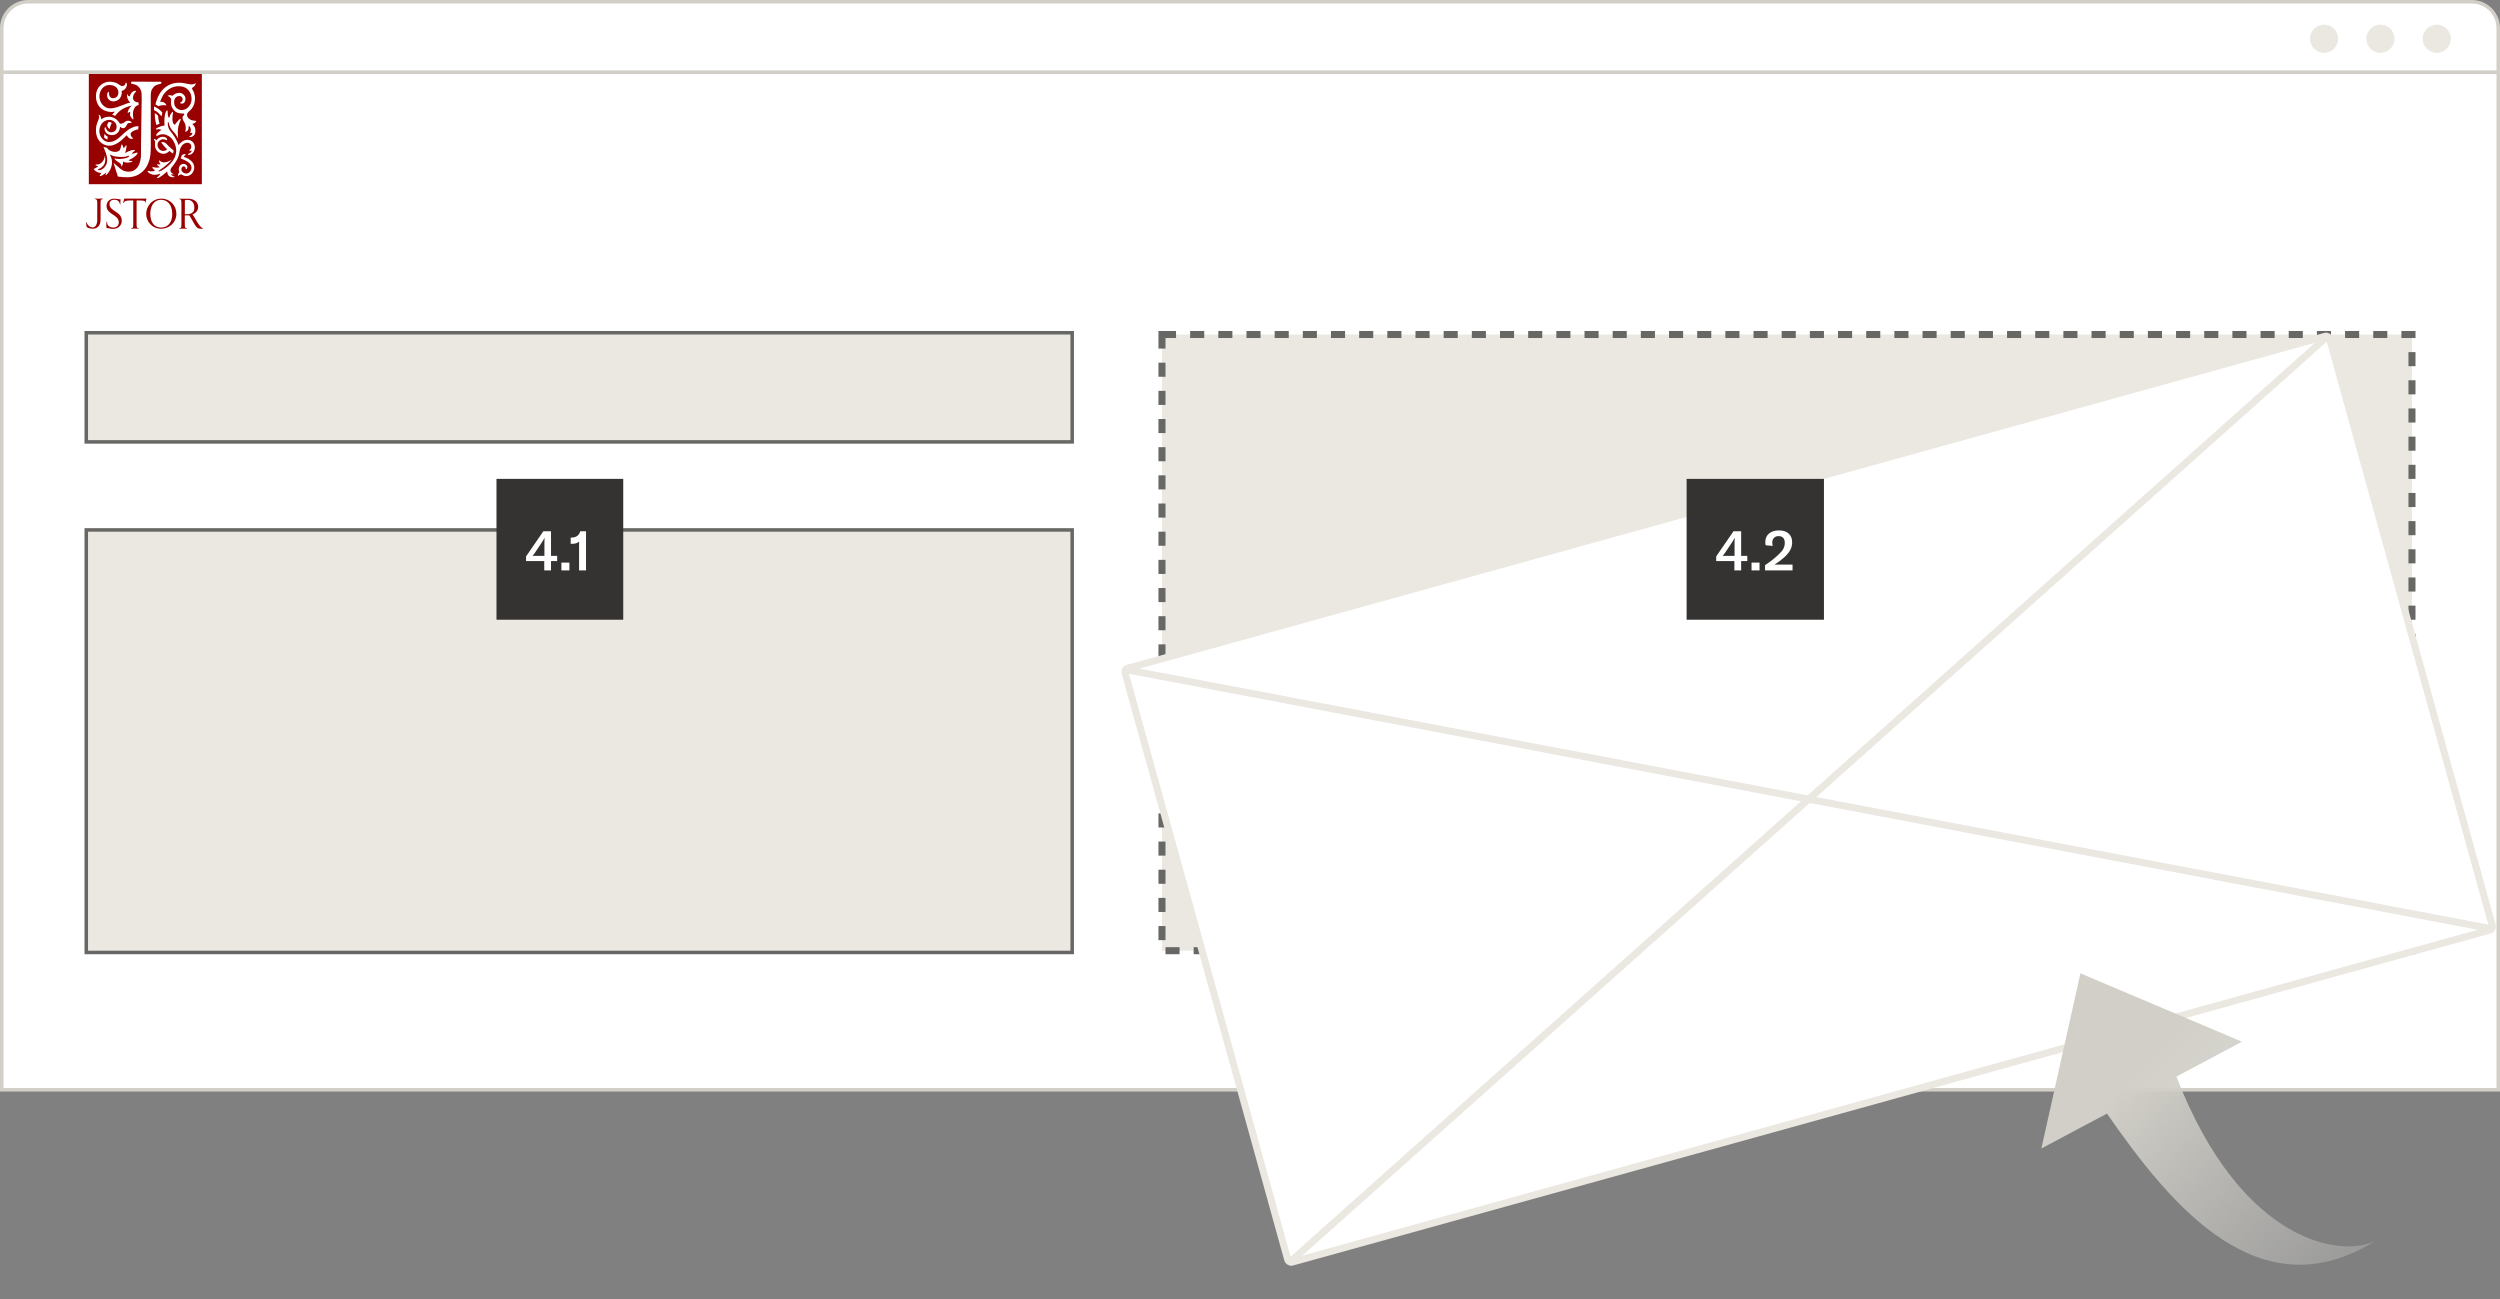 <svg width="710" height="369" viewBox="0 0 710 369" fill="none" xmlns="http://www.w3.org/2000/svg">
<rect x="0" y="0" width="710" height="369" fill="#808080" stroke="none"/>
<rect x="0.5" y="20.5" width="709" height="289" fill="white" stroke="#D1CFC7"/>
<path d="M32.699 60.02C31.876 59.478 31.101 58.964 31.101 57.953C31.101 57.356 31.46 56.722 32.472 56.722C33.342 56.722 33.891 57.163 34.061 57.99C34.061 58.008 34.08 58.026 34.099 58.026H34.165C34.175 58.026 34.184 58.026 34.194 58.017C34.203 58.008 34.203 57.999 34.203 57.99C34.194 57.824 34.194 57.54 34.194 57.374C34.194 57.089 34.203 56.887 34.231 56.63C34.231 56.621 34.231 56.602 34.222 56.593C34.212 56.584 34.203 56.584 34.184 56.584C34.118 56.593 34.061 56.593 33.995 56.593C33.796 56.593 33.598 56.556 33.39 56.52C33.125 56.474 32.832 56.419 32.453 56.419C31.167 56.419 30.259 57.264 30.259 58.477C30.259 59.754 31.186 60.36 32.075 60.957C32.936 61.527 33.739 62.06 33.739 63.144C33.739 64.164 32.964 64.623 32.198 64.623C31.309 64.623 30.42 64.146 30.42 63.245C30.42 63.172 30.429 63.089 30.439 63.006V62.969C30.439 62.96 30.439 62.942 30.429 62.942C30.42 62.933 30.41 62.933 30.401 62.933H30.363C30.344 62.933 30.335 62.942 30.325 62.96C30.193 63.245 30.183 63.585 30.183 63.686C30.183 63.833 30.202 63.971 30.212 64.1C30.231 64.228 30.24 64.338 30.24 64.467C30.24 64.568 30.24 64.697 30.231 64.752C30.231 64.761 30.231 64.779 30.24 64.789C30.25 64.798 30.259 64.798 30.278 64.798C30.344 64.789 30.373 64.789 30.448 64.789C30.704 64.789 30.912 64.835 31.129 64.881C31.394 64.936 31.697 65 32.122 65C33.569 65 34.581 64.044 34.581 62.666C34.572 61.261 33.617 60.636 32.699 60.02Z" fill="#990000"/>
<path d="M48.919 60.783C48.919 63.153 47.708 64.623 45.76 64.623C43.831 64.623 42.687 63.162 42.687 60.709C42.687 58.881 43.49 56.74 45.76 56.74C47.226 56.74 48.919 57.797 48.919 60.783ZM45.864 56.409C43.14 56.409 41.523 58.614 41.523 60.746C41.523 62.822 43.112 64.963 45.77 64.963C48.191 64.963 50.092 63.098 50.092 60.709C50.082 58.302 48.229 56.409 45.864 56.409Z" fill="#990000"/>
<path d="M55.189 58.936C55.189 59.754 54.962 60.847 53.033 60.847H52.494V56.878C52.834 56.786 53.061 56.768 53.326 56.768C54.452 56.777 55.189 57.622 55.189 58.936ZM57.573 64.816C56.873 64.587 56.059 63.172 55.464 62.143C55.123 61.555 54.858 61.086 54.66 60.902C55.672 60.516 56.277 59.736 56.277 58.789C56.277 57.356 55.142 56.428 53.383 56.428C53.26 56.428 53.061 56.437 52.844 56.437C52.598 56.446 52.324 56.446 52.125 56.446C51.596 56.446 51.378 56.446 50.971 56.419C50.962 56.419 50.952 56.419 50.943 56.428C50.934 56.437 50.934 56.446 50.934 56.456V56.511C50.934 56.529 50.952 56.547 50.971 56.547C51.378 56.612 51.52 56.768 51.52 57.567V63.815C51.52 64.743 51.368 64.77 50.952 64.835C50.934 64.835 50.915 64.853 50.915 64.871V64.927C50.915 64.936 50.915 64.945 50.924 64.954C50.934 64.963 50.943 64.963 50.952 64.963C51.198 64.954 51.539 64.936 52.002 64.936C52.494 64.936 52.901 64.954 53.052 64.963C53.061 64.963 53.071 64.963 53.08 64.954C53.09 64.945 53.09 64.936 53.09 64.927V64.871C53.09 64.853 53.071 64.835 53.052 64.835C52.636 64.77 52.484 64.743 52.484 63.815V61.178H53.213C53.345 61.178 53.515 61.16 53.705 61.132C53.913 61.325 54.158 61.775 54.31 62.051C54.338 62.106 54.367 62.161 54.395 62.198C55.814 64.779 55.965 64.936 57.242 64.982C57.383 64.982 57.44 64.982 57.544 64.972C57.563 64.972 57.582 64.954 57.582 64.936V64.862C57.601 64.844 57.592 64.825 57.573 64.816Z" fill="#990000"/>
<path d="M41.608 56.409C41.599 56.4 41.589 56.391 41.57 56.391C41.003 56.4 38.014 56.446 35.338 56.391C35.319 56.391 35.3 56.4 35.3 56.418C35.243 56.63 35.196 56.813 35.139 56.988C35.073 57.209 35.016 57.411 34.969 57.622C34.969 57.631 34.969 57.65 34.978 57.659C34.988 57.668 34.997 57.677 35.007 57.677H35.064C35.083 57.677 35.092 57.668 35.102 57.65C35.451 56.933 36.009 56.924 37.844 56.924V63.796C37.844 64.724 37.693 64.751 37.277 64.816C37.258 64.816 37.239 64.834 37.239 64.853V64.908C37.239 64.917 37.239 64.926 37.248 64.935C37.258 64.945 37.267 64.945 37.277 64.945C37.513 64.935 37.854 64.917 38.317 64.917C38.809 64.917 39.206 64.935 39.357 64.945C39.367 64.945 39.376 64.945 39.386 64.935C39.395 64.926 39.395 64.917 39.395 64.908V64.853C39.395 64.834 39.376 64.816 39.357 64.816C38.951 64.751 38.79 64.724 38.79 63.796V56.924C40.899 56.924 41.183 57.006 41.183 57.319C41.183 57.374 41.173 57.447 41.164 57.484C41.164 57.493 41.164 57.512 41.173 57.521C41.183 57.53 41.192 57.539 41.202 57.539H41.277C41.296 57.539 41.315 57.521 41.315 57.502C41.353 57.319 41.485 56.758 41.589 56.446C41.618 56.437 41.618 56.418 41.608 56.409Z" fill="#990000"/>
<path d="M29.172 56.4C28.935 56.409 28.472 56.419 28.075 56.419C27.649 56.419 27.176 56.409 26.93 56.4C26.921 56.4 26.911 56.4 26.902 56.409C26.892 56.419 26.892 56.428 26.892 56.437V56.492C26.892 56.51 26.911 56.529 26.93 56.529C27.346 56.593 27.62 56.639 27.62 57.512V62.593C27.62 63.548 27.148 64.586 26.391 64.586C26.249 64.586 26.117 64.577 25.994 64.559C25.464 64.43 25.133 64.072 24.934 63.815C24.906 63.778 24.878 63.741 24.859 63.704C24.641 63.383 24.537 63.107 24.537 63.098C24.528 63.07 24.5 63.061 24.471 63.061C24.443 63.07 24.424 63.089 24.424 63.126L24.604 64.458C24.604 64.476 24.613 64.495 24.632 64.504C25.133 64.816 25.748 64.908 25.861 64.917C26.06 64.945 26.221 64.954 26.315 64.954C26.391 64.954 26.438 64.954 26.438 64.954C27.706 64.954 28.557 63.952 28.557 62.464V57.512C28.557 56.657 28.765 56.621 29.181 56.529L29.2 56.52C29.219 56.52 29.228 56.501 29.228 56.483V56.428C29.228 56.419 29.228 56.409 29.219 56.4C29.19 56.4 29.181 56.4 29.172 56.4Z" fill="#990000"/>
<path d="M55.225 34.963C54.941 35.147 54.638 35.175 54.629 35.175C54.619 35.175 54.61 35.184 54.61 35.193C54.61 35.203 54.61 35.212 54.619 35.221C54.629 35.23 55.395 35.875 55.471 36.751C55.556 37.645 55.414 38.143 54.95 38.567C54.581 38.908 54.042 38.954 53.844 38.908C53.796 38.898 53.787 38.889 53.787 38.88C53.758 38.769 53.929 38.65 54.137 38.511C54.184 38.484 54.231 38.447 54.279 38.419C54.544 38.235 54.685 37.931 54.6 37.765C54.572 37.709 54.525 37.7 54.468 37.7C54.421 37.7 54.373 37.719 54.317 37.737C54.212 37.765 54.099 37.802 54.042 37.737C53.976 37.673 54.004 37.617 54.061 37.507C54.108 37.415 54.165 37.304 54.175 37.147C54.203 36.806 54.156 35.912 53.664 35.811C53.645 35.811 53.626 35.811 53.607 35.82C53.56 35.857 53.56 35.968 53.56 36.143C53.56 36.373 53.55 36.677 53.418 36.88C53.21 37.193 52.879 37.433 52.727 37.433C52.689 37.433 52.67 37.424 52.652 37.405C52.633 37.378 52.642 37.304 52.67 37.193C52.727 36.935 52.822 36.456 52.68 35.562C52.633 35.249 52.434 34.908 52.254 34.585C52.075 34.272 51.904 33.968 51.866 33.709C51.8 33.23 51.857 33.028 52.131 32.825C52.292 32.705 52.321 32.594 52.321 32.521C52.321 32.447 52.283 32.309 52.15 32.263C52.141 32.263 52.141 32.263 52.131 32.253C52.065 32.235 51.952 32.226 51.829 32.226C51.308 32.235 50.088 32.244 49.227 31.101C48.527 30.18 48.48 29.313 48.612 28.29V28.281C48.612 28.263 48.536 27.885 48.205 27.59C48.044 27.451 47.884 27.369 47.77 27.313C47.704 27.276 47.628 27.249 47.628 27.221C47.628 27.221 47.628 27.203 47.647 27.194C47.732 27.11 48.026 26.991 48.432 27.046C48.735 27.092 48.953 27.212 48.953 27.212C48.962 27.221 48.972 27.212 48.981 27.203C48.99 27.194 49.785 26.281 51.11 26.382C51.904 26.438 52.661 27.194 52.68 28.014C52.699 28.834 52.311 29.267 51.971 29.378C51.696 29.47 51.441 29.461 51.289 29.359C51.223 29.313 51.176 29.249 51.176 29.175C51.176 29.11 51.233 29.074 51.346 29.018C51.535 28.926 51.829 28.779 51.866 28.263C51.885 27.995 51.791 27.728 51.611 27.544C51.488 27.415 51.27 27.258 50.911 27.276C50.447 27.295 50.069 27.47 49.813 27.793C49.492 28.198 49.378 28.834 49.501 29.562C49.681 30.622 50.731 31.359 51.885 31.239C52.566 31.175 53.2 30.797 53.683 30.189C54.137 29.617 54.402 28.88 54.411 28.17C54.43 26.401 53.38 24.576 50.977 24.484C48.678 24.401 47.25 25.793 46.597 26.622C46.19 27.138 45.764 28.124 45.452 28.926C45.594 28.898 46.039 28.843 46.436 29.037C46.843 29.23 47.316 29.71 47.231 29.912C47.212 29.968 47.089 29.94 46.909 29.894C46.673 29.829 46.342 29.848 45.973 29.903C45.339 29.986 45.083 30.106 45.008 30.17L45.046 30.06C45.027 30.124 45.008 30.17 45.008 30.17L44.147 29.654C44.27 29.129 44.819 26.926 46.19 25.479C47.6 23.995 49.293 23.507 50.788 23.498C51.602 23.488 52.349 23.608 52.964 23.747C53.039 23.765 53.106 23.774 53.172 23.793C53.758 23.922 54.373 24.041 54.809 23.931C55.045 23.875 55.244 23.783 55.395 23.71C55.49 23.664 55.584 23.617 55.603 23.627C55.603 23.627 55.613 23.636 55.613 23.645C55.632 23.737 55.546 24.032 55.272 24.392C55.102 24.622 54.884 24.751 54.733 24.852C54.591 24.935 54.496 25 54.496 25.092C54.496 25.138 54.544 25.221 54.629 25.369C54.894 25.829 55.442 26.797 55.376 28.161C55.272 30.253 54.25 31.147 53.569 31.746L53.484 31.82H53.475C53.02 32.327 53.077 32.797 53.21 33.092C53.408 33.544 53.844 33.922 54.402 34.115C54.723 34.226 55.073 34.263 55.329 34.29C55.518 34.309 55.707 34.327 55.726 34.373C55.792 34.521 55.613 34.723 55.225 34.963ZM55.31 42.198C55.102 43.387 54.411 43.894 53.825 43.968C53.777 43.977 53.73 43.977 53.692 43.977C53.522 43.977 53.389 43.931 53.352 43.857C53.342 43.829 53.333 43.802 53.342 43.774C53.361 43.728 53.427 43.7 53.522 43.673C53.636 43.636 53.796 43.571 53.967 43.442C54.468 43.055 54.44 42.889 54.421 42.76C54.421 42.742 54.411 42.733 54.402 42.733C54.373 42.714 54.298 42.751 54.212 42.797L54.175 42.815C54.061 42.871 53.957 42.88 53.872 42.843C53.825 42.815 53.796 42.779 53.787 42.733C53.777 42.677 53.844 42.622 53.919 42.548C53.986 42.493 54.061 42.428 54.108 42.355C54.364 41.968 54.411 41.498 54.212 41.129C54.071 40.852 53.862 40.594 53.248 40.539C53.238 40.539 53.219 40.539 53.21 40.539H53.191C53.115 40.539 53.03 40.548 52.935 40.567C52.254 40.696 51.8 41.138 51.497 41.608C51.497 41.617 51.488 41.627 51.488 41.627C51.072 42.226 50.968 43.147 50.939 43.322V43.332C50.807 44.17 50.523 45.414 48.716 47.599C48.508 47.848 48.347 48.207 48.451 48.613C48.64 49.313 49.331 49.378 49.322 49.451C49.312 49.553 49.17 49.553 48.915 49.534C48.659 49.516 48.565 49.433 48.565 49.433C48.565 49.433 48.498 49.59 48.924 49.894C49.246 50.124 49.615 50.115 49.624 50.216C49.634 50.336 47.628 50.788 47.505 48.815C47.505 48.769 47.496 48.723 47.496 48.677C45.329 50.613 44.696 50.705 44.535 50.502C44.459 50.401 44.667 50.428 45.083 49.967C45.509 49.497 45.519 49.285 45.519 49.285C45.519 49.285 44.677 49.728 43.693 49.645C42.69 49.553 41.848 48.871 41.924 48.603C41.98 48.373 42.576 48.769 43.295 48.659C43.958 48.557 44.014 48.299 44.014 48.299C44.014 48.299 43.882 48.299 43.664 48.078C43.447 47.857 43.125 47.672 43.305 47.488C43.409 47.378 43.91 47.599 44.402 47.608C45.027 47.608 45.424 47.47 45.424 47.47C45.424 47.47 45.169 47.378 44.904 47.129C44.639 46.871 44.582 46.613 44.658 46.548C44.705 46.511 44.809 46.714 45.159 46.714C45.566 46.705 45.613 46.613 45.613 46.613C45.613 46.613 45.443 46.456 45.358 46.309C45.282 46.152 45.036 45.709 45.188 45.544C45.235 45.488 45.698 46.041 46.379 46.106C47.553 46.207 48.839 45.304 48.839 45.304C48.839 45.304 48.205 46.06 46.862 47.193C46.001 47.912 44.913 48.502 44.979 48.64C45.055 48.806 45.906 48.613 47.382 47.414C47.855 47.027 48.158 46.779 48.801 46.004C49.937 44.64 50.192 43.147 49.965 41.949C49.87 41.479 49.747 41.055 49.596 40.696C48.962 39.368 48.281 38.714 47.146 38.29C46.133 37.912 45.358 38.253 44.885 38.465C44.648 38.576 44.487 38.64 44.421 38.548C44.213 38.263 44.629 37.875 44.998 37.534C45.471 37.101 45.783 36.926 45.869 36.889C45.783 36.852 45.481 36.705 45.188 36.687C45.036 36.677 44.866 36.705 44.714 36.723C44.478 36.76 44.289 36.788 44.26 36.668C44.213 36.438 45.178 36.023 45.698 35.857C46.228 35.691 46.654 35.663 46.73 35.663C46.72 35.553 46.635 34.687 46.73 33.424C46.777 32.76 46.909 32.299 47.004 32.032C47.127 31.691 47.269 31.461 47.392 31.387C47.439 31.359 47.496 31.359 47.534 31.378C47.619 31.424 47.619 31.599 47.619 31.857C47.619 32.014 47.619 32.217 47.638 32.428C47.694 33.064 47.903 33.415 48.026 33.488C48.044 33.498 48.063 33.507 48.073 33.498C48.12 33.479 48.13 33.396 48.148 33.286C48.177 33.138 48.205 32.926 48.338 32.668C48.546 32.235 48.962 31.728 49.104 31.765C49.142 31.774 49.151 31.82 49.151 31.885C49.142 32.087 49.104 32.263 49.076 32.447C49.009 32.834 48.934 33.267 48.981 34.078C49.038 35.267 49.605 35.424 49.681 35.442C49.719 35.378 49.993 34.917 50.391 34.502C50.476 34.419 50.551 34.327 50.637 34.244C50.883 33.968 51.081 33.756 51.223 33.756H51.233C51.27 33.756 51.308 33.783 51.327 33.82C51.374 33.894 51.299 34.087 51.166 34.401C50.987 34.834 50.712 35.488 50.589 36.29C50.362 37.829 50.589 39.322 50.599 39.332L50.618 39.442L50.58 39.341C50.58 39.341 50.447 38.972 49.889 38.179C49.643 37.82 49.445 37.608 49.255 37.405C49.019 37.147 48.792 36.908 48.48 36.392C48.12 35.802 48.026 35.359 47.969 35.064C47.922 34.816 47.893 34.696 47.751 34.677C47.732 34.677 47.723 34.687 47.704 34.705C47.581 34.898 47.647 35.977 47.988 36.613C48.167 36.954 48.385 37.23 48.631 37.544C48.886 37.866 49.17 38.226 49.52 38.779C50.154 39.783 50.466 40.52 50.618 40.963C50.656 41.074 50.684 41.166 50.712 41.249C50.788 41.101 50.911 40.926 50.949 40.889C52.065 39.691 53.039 39.608 53.711 39.765H53.721C54.203 39.866 54.638 40.143 54.941 40.557C55.253 41.037 55.404 41.645 55.31 42.198ZM55.064 48.235C55.064 48.244 55.054 48.253 55.054 48.272C54.809 49.12 54.279 49.7 53.541 49.912C53.314 49.977 53.096 50.014 52.898 50.014C52.406 50.014 51.989 49.829 51.545 49.553C51.516 49.544 51.27 49.507 51.015 49.645C50.883 49.719 50.797 49.801 50.731 49.866C50.674 49.921 50.637 49.958 50.599 49.949C50.589 49.949 50.57 49.931 50.561 49.912C50.523 49.82 50.523 49.571 50.684 49.295C50.779 49.12 50.892 49.009 50.93 48.981C50.883 48.871 50.561 48.106 50.968 47.258C51.242 46.686 51.961 46.382 52.51 46.603C53.058 46.825 53.229 47.239 53.21 47.516C53.191 47.746 53.106 47.94 52.992 48.023C52.935 48.06 52.869 48.069 52.822 48.05C52.756 48.023 52.746 47.949 52.746 47.857C52.737 47.7 52.727 47.479 52.425 47.313C52.273 47.23 52.093 47.221 51.942 47.285C51.829 47.331 51.677 47.442 51.592 47.682C51.478 48.004 51.488 48.318 51.63 48.576C51.8 48.898 52.16 49.138 52.642 49.249C53.352 49.414 54.09 48.898 54.326 48.078C54.392 47.829 54.43 47.544 54.336 47.239C54.146 46.631 53.721 46.078 52.689 45.59C52.339 45.424 51.611 45.11 51.327 44.981C51.488 44.539 51.507 44.401 51.554 44.244C51.649 44.096 51.914 43.857 52.169 43.792C52.462 43.728 52.812 43.866 52.803 43.921C52.794 43.977 52.406 44.069 52.188 44.557C52.273 44.594 53.002 44.788 53.626 45.184C54.676 45.848 54.969 46.548 55.054 46.861C55.206 47.378 55.178 47.857 55.064 48.235ZM44.885 32.005C44.251 31.433 43.74 31.286 43.74 31.286V30.207C44.043 30.355 44.743 30.714 45.14 31.037C45.538 31.359 45.84 31.673 46.086 31.94L45.916 33.028C45.623 32.723 45.254 32.336 44.885 32.005ZM44.081 33.958C43.901 32.723 43.977 32.152 43.977 32.152C44.26 32.244 44.743 32.714 44.904 32.88C44.904 32.88 44.866 33.046 44.989 33.802C45.074 34.373 45.254 34.898 45.32 35.12L44.431 35.525C44.346 35.249 44.175 34.622 44.081 33.958ZM44.752 41.359C44.856 42.179 45.556 42.954 46.54 42.852C46.966 42.806 47.269 42.613 47.477 42.401L47.42 42.336C47.288 42.216 46.824 41.792 46.446 41.322C46.077 40.861 45.897 40.613 45.859 40.567L45.755 40.419C45.764 40.41 45.888 40.327 46.257 40.336C46.663 40.355 47.051 40.659 47.165 40.751C47.165 40.751 47.354 40.954 47.959 41.571C48.678 42.299 49.199 42.65 49.284 42.705C49.284 42.917 49.227 43.322 49.142 43.608C48.811 43.433 48.376 43.083 48.167 42.917C48.139 42.889 48.111 42.871 48.092 42.861C47.827 43.175 47.439 43.479 46.852 43.636C46.72 43.673 46.569 43.691 46.427 43.682C45.14 43.645 44.279 42.714 44.071 41.802C43.995 41.461 44.024 41.027 44.033 40.733C44.043 40.474 44.062 40.244 43.995 40.078C43.929 39.885 43.835 39.765 43.768 39.682C43.712 39.599 43.664 39.553 43.712 39.507C43.778 39.424 44.005 39.479 44.213 39.617C44.346 39.7 44.402 39.802 44.421 39.857C44.544 39.673 45.14 38.88 46.171 38.843C46.521 38.834 46.834 38.908 47.07 39.055C47.269 39.175 47.401 39.35 47.458 39.525C47.496 39.663 47.496 39.774 47.401 39.82C47.354 39.848 47.24 39.802 47.089 39.728C46.871 39.627 46.531 39.516 46.133 39.562C45.812 39.599 45.358 39.811 45.046 40.216C44.8 40.53 44.696 40.935 44.752 41.359ZM40.467 48.751C39.256 49.82 38.319 50.087 37.175 50.272C35.907 50.484 33.485 50.152 33.485 50.152L32.236 46.225C32.236 46.225 33.532 47.414 34.214 47.94C34.895 48.465 35.529 48.751 36.493 48.751C37.458 48.751 38.111 48.511 38.821 47.774C39.53 47.037 39.795 46.087 39.975 44.963C40.098 44.152 40.041 41.912 40.041 41.396L40.221 29.23C40.221 29.23 40.306 26.604 40.117 25.949C39.928 25.286 39.521 24.806 39.275 24.558C38.736 24.005 37.581 23.829 37.581 23.829C37.25 23.774 37.175 23.617 37.203 23.461C37.241 23.23 37.449 23.194 37.449 23.194L45.604 23.212C45.604 23.212 45.802 23.23 45.84 23.47C45.869 23.627 45.793 23.783 45.462 23.839C45.462 23.839 44.317 24.023 43.768 24.567C43.522 24.816 43.116 25.295 42.926 25.959C42.737 26.622 42.822 29.239 42.822 29.239V41.433C42.822 41.433 42.851 43.783 42.539 45.018C42.312 45.875 41.81 47.571 40.467 48.751ZM31.338 48.124C30.893 49.037 30.155 49.848 30.013 49.719C29.9 49.608 30.042 49.516 30.117 49.249C30.193 48.972 30.212 48.917 30.212 48.917C30.212 48.917 30.013 49.193 29.304 49.626C28.594 50.06 28.471 50.087 28.348 49.921C28.273 49.811 28.452 49.691 28.622 49.405C28.783 49.129 28.736 49.138 28.736 49.138C28.736 49.138 28.131 49.083 27.639 48.871C27.147 48.659 26.626 48.161 26.636 48.06C26.655 47.931 26.863 47.857 27.232 47.672C27.629 47.479 27.904 47.23 27.904 47.23C27.904 47.23 27.639 47.166 27.487 47.101C27.251 46.99 27.014 46.88 27.156 46.733C27.289 46.613 27.922 47.027 28.897 46.133C29.758 45.341 29.758 44.179 29.758 44.179C29.758 44.179 30.174 45.534 29.625 46.613C28.944 47.94 27.667 47.949 27.809 48.225C27.979 48.566 29.54 48.262 30.212 46.668C30.77 45.341 30.183 43.654 29.758 42.65C29.635 42.364 29.474 41.977 29.37 41.673C29.758 41.848 30.079 41.931 30.392 41.968C30.392 41.968 30.392 41.968 30.392 41.977C30.401 41.977 30.448 42.06 30.448 42.06C30.827 42.65 31.413 42.852 31.726 42.972C32.019 43.083 32.34 43.138 32.662 43.138C32.936 43.138 33.22 43.101 33.476 43C33.646 42.935 33.807 42.852 33.93 42.723C34.308 42.327 34.403 41.11 34.573 41.018C34.649 40.972 34.838 41.276 34.914 41.498C34.989 41.728 34.952 41.949 35.093 42.004C35.197 42.041 35.254 41.931 35.472 41.691C35.775 41.35 35.727 41.212 35.879 41.267C36.03 41.322 35.869 42.078 35.793 42.484C35.718 42.898 35.519 43.498 35.519 43.498C35.519 43.498 36.02 43.175 36.493 42.972C37.809 42.401 38.319 42.576 38.329 42.733C38.338 42.889 38.026 42.917 37.685 43.313C37.44 43.599 37.496 43.673 37.496 43.673C37.496 43.673 37.695 43.682 38.244 43.525C38.632 43.414 38.972 43.239 39.076 43.396C39.19 43.553 38.679 44.226 37.894 44.751C37.108 45.276 36.475 45.479 36.475 45.479C36.475 45.479 36.626 45.636 37.014 45.7C37.402 45.765 37.553 45.709 37.591 45.82C37.638 45.968 37.203 46.096 36.475 46.17C35.434 46.272 34.895 45.829 34.895 45.829C34.895 45.829 35.027 46.198 34.876 46.567C34.715 46.944 34.677 47.295 34.526 47.267C34.374 47.249 34.554 46.889 34.261 46.539C33.949 46.161 33.589 46.078 33.059 45.673C32.539 45.285 32.52 44.972 32.52 44.972C32.52 44.972 33.428 45.304 34.914 45.074C36.342 44.852 36.787 44.438 36.683 44.281C36.588 44.143 36.352 44.318 35.68 44.474C34.895 44.65 33.826 44.603 32.643 44.41C32.227 44.345 31.659 44.152 31.148 43.82C31.347 44.207 31.678 44.898 31.754 45.396C31.896 46.244 31.782 47.203 31.338 48.124ZM30.42 35.636C30.477 35.258 30.704 34.852 30.836 34.677C31.357 34.585 31.688 34.862 31.735 34.908C31.451 35.442 31.271 36.032 31.111 36.622C30.921 36.548 30.647 36.281 30.42 35.636ZM30.543 39.627C30.278 39.599 29.597 39.157 29.559 39.046C29.559 38.816 29.616 38.299 29.71 37.995C30.051 38.576 30.609 38.825 30.609 38.825C30.515 39.193 30.543 39.627 30.543 39.627ZM27.752 34.511C27.818 34.327 27.875 34.198 27.932 34.087C28.046 33.839 28.112 33.691 28.131 33.35C28.159 32.954 28.036 32.65 27.96 32.567C28.064 32.576 28.386 32.714 28.509 32.972C28.613 33.184 28.765 33.737 28.745 33.829C28.736 33.848 28.755 33.857 28.755 33.866C28.774 33.875 28.793 33.866 28.869 33.811C29.086 33.654 29.748 33.166 30.921 33.157H30.94C33.097 33.157 34.043 35.101 34.053 35.12L34.062 35.129H34.072C34.081 35.129 34.365 35.212 34.942 34.972C35.169 34.88 35.301 34.76 35.434 34.65C35.651 34.465 35.841 34.299 36.361 34.29C36.891 34.272 37.288 34.567 37.354 34.769C37.373 34.816 37.373 34.889 37.316 34.926C37.241 34.981 37.222 34.972 37.175 34.954C37.099 34.917 36.976 34.862 36.588 34.926C36.257 34.972 36.106 35.276 35.945 35.59C35.765 35.931 35.585 36.281 35.169 36.382C34.791 36.484 34.346 36.226 34.261 36.097C34.242 36.06 34.204 36.014 34.157 36.023C34.119 36.032 34.1 36.087 34.1 36.106C34.1 36.106 34.091 36.428 33.883 36.991C33.693 37.507 32.823 38.742 31.111 38.29C30.061 38.014 29.654 37.055 29.701 36.465C29.72 36.272 29.777 36.143 29.871 36.133C29.947 36.124 30.013 36.18 30.032 36.235C30.108 36.456 30.193 36.677 30.316 36.862C30.486 37.12 30.798 37.433 31.177 37.516C32.028 37.7 32.549 37.276 32.643 37.184C32.965 36.889 33.145 36.401 33.116 35.875C33.078 35.203 32.719 34.779 32.416 34.539C32.038 34.235 31.546 34.051 31.063 34.041C31.054 34.041 31.035 34.041 31.026 34.041C30.401 34.041 29.767 34.29 29.275 34.714C28.651 35.258 28.291 36.069 28.216 37.055C28.149 37.903 28.509 38.843 29.143 39.516C29.635 40.041 30.25 40.327 30.865 40.336C30.874 40.336 30.884 40.336 30.902 40.336C32.53 40.336 33.58 39.359 34.687 38.327C35.727 37.359 36.796 36.364 38.48 35.903C38.603 35.866 39.18 35.82 39.303 35.811L39.275 36.705C38.329 36.88 37.014 37.47 37.08 38.106C37.146 38.733 37.562 39.074 37.761 39.239C37.809 39.276 37.856 39.313 37.856 39.322C37.856 39.332 37.837 39.341 37.771 39.368C37.591 39.433 37.175 39.479 36.853 39.332C36.418 39.138 35.992 38.447 35.983 38.438L35.964 38.41L35.945 38.438C35.935 38.447 34.649 39.765 33.949 40.263C33.495 40.585 32.293 41.442 30.874 41.378C29.89 41.332 28.982 40.898 28.32 40.152C27.62 39.368 27.241 38.281 27.251 37.101C27.251 36.023 27.374 35.534 27.752 34.511ZM30.893 23.212C30.902 23.212 31.905 23.129 32.861 23.498C33.277 23.664 33.58 23.866 33.845 24.051H33.854C34.251 24.318 34.554 24.539 34.999 24.401C35.5 24.253 35.604 23.866 35.67 23.608C35.689 23.544 35.718 23.433 35.737 23.424C35.756 23.415 35.85 23.452 35.926 23.571C36.02 23.71 36.266 24.226 35.604 25.166C35.235 25.682 34.639 25.793 34.611 25.793C34.583 25.793 34.564 25.811 34.545 25.829C34.535 25.848 34.526 25.875 34.535 25.903C34.573 26.032 34.573 26.134 34.583 26.226C34.611 26.548 34.573 26.862 34.355 27.387C34.015 28.189 33.334 28.677 32.435 28.788C31.565 28.889 30.855 28.41 30.6 27.885C30.373 27.396 30.354 26.834 30.562 26.327C30.609 26.198 30.704 26.097 30.779 26.078C30.817 26.069 30.846 26.078 30.874 26.106C30.95 26.161 30.95 26.309 30.959 26.502C30.969 26.696 30.978 26.935 31.063 27.184C31.196 27.571 31.64 27.94 32.208 27.894C33.078 27.82 33.599 27.221 33.618 26.299C33.636 25.332 33.003 24.189 31.148 24.143C31.12 24.143 31.101 24.143 31.073 24.143C30.373 24.143 29.729 24.41 29.218 24.908C28.632 25.498 28.254 26.382 28.235 27.23C28.206 28.88 29.086 29.839 29.824 30.355C30.571 30.871 31.744 30.908 33.211 30.456C33.712 30.299 34.251 30.087 34.772 29.875H34.781C35.226 29.7 35.68 29.516 36.115 29.359C36.37 29.276 36.645 29.203 36.929 29.157L36.967 29.147L36.938 29.11C36.825 28.963 36.683 28.77 36.493 28.521C36.115 28.005 36.011 27.055 36.134 26.862C36.191 26.779 36.248 26.76 36.276 26.76C36.295 26.76 36.314 26.77 36.314 26.77C36.314 26.779 36.314 26.825 36.314 26.834C36.314 26.88 36.314 27.101 36.418 27.212C36.55 27.359 36.73 27.387 36.806 27.35C36.834 27.332 36.853 27.313 36.862 27.286C36.891 27.203 37.023 26.797 37.25 26.465C37.44 26.189 38.035 25.765 38.386 25.765C38.395 25.765 38.404 25.765 38.414 25.765C38.508 25.774 38.575 25.811 38.613 25.885C38.66 25.977 38.508 26.134 38.461 26.18C38.158 26.493 37.799 26.954 37.771 27.719C37.761 28.078 37.865 28.373 38.083 28.604C38.499 29.037 39.218 29.092 39.36 29.092V29.885C39.341 29.885 39.313 29.885 39.294 29.885C38.584 29.885 38.017 30.723 37.827 31.581C37.667 32.281 37.809 33.267 37.865 33.562C37.922 33.829 37.875 33.894 37.856 33.903C37.846 33.912 37.837 33.912 37.809 33.912C37.657 33.885 37.383 33.571 37.08 33.092C36.853 32.742 36.919 32.299 36.957 32.06C36.976 31.931 36.985 31.875 36.938 31.839L36.929 31.829C36.9 31.802 36.853 31.774 36.796 31.774C36.796 31.774 36.796 31.774 36.787 31.774C36.721 31.774 36.645 31.82 36.56 31.903C36.493 31.977 36.456 32.023 36.437 32.06C36.399 32.115 36.399 32.115 36.304 32.078C36.304 32.078 36.295 32.078 36.285 32.06C36.219 31.885 36.418 31.276 36.673 30.852C36.872 30.511 37.09 30.263 37.392 30.032L37.477 29.968L37.364 29.995C36.333 30.226 35.301 30.622 34.668 31.046C33.854 31.581 33.192 32.217 32.709 32.926C32.624 32.871 32.539 32.834 32.331 32.742C32.199 32.687 32 32.622 31.849 32.604C32.047 32.336 32.397 31.977 32.539 31.829L32.549 31.82C32.568 31.793 32.568 31.746 32.539 31.719C32.511 31.691 32.473 31.682 32.435 31.691C32.397 31.71 31.48 32.051 29.862 31.461C28.547 30.982 27.175 29.59 27.251 27.138C27.345 24.631 29.143 23.359 30.893 23.212ZM25.226 52.318H57.325V21H25.226V52.318Z" fill="#990000"/>
<path d="M8 0.5H702C706.142 0.5 709.5 3.858 709.5 8V20.5H0.5V8C0.5 3.858 3.858 0.5 8 0.5Z" fill="white" stroke="#D1CFC7"/>
<circle cx="660.042" cy="11" r="4" fill="#EAE8E1"/>
<circle cx="676.042" cy="11" r="4" fill="#EAE8E1"/>
<circle cx="692.042" cy="11" r="4" fill="#EAE8E1"/>
<rect x="24.5" y="94.5" width="280" height="31" fill="#EAE8E1" stroke="#676765"/>
<rect x="24.5" y="150.5" width="280" height="120" fill="#EAE8E1" stroke="#676765"/>
<rect x="330" y="95" width="355" height="175" fill="#EAE8E1" stroke="#676765" stroke-width="2" stroke-dasharray="4 4"/>
<rect x="319.231" y="190.069" width="355" height="175" rx="1" transform="rotate(-15.495 319.231 190.069)" fill="white" stroke="#EAE8E1" stroke-width="2"/>
<path d="M365.982 358.709L661.328 95.231" stroke="#EAE8E1" stroke-width="2"/>
<path d="M319.231 190.069L708.08 263.87" stroke="#EAE8E1" stroke-width="2"/>
<rect width="39" height="40" transform="translate(479 136)" fill="#343332"/>
<path d="M494.488 159.344V162H492.568V159.344H487.4V158.016L492.312 150.88H494.488V157.872H496.232V159.344H494.488ZM492.616 154.208C492.616 153.547 492.627 153.056 492.648 152.736H492.616C492.488 153.067 492.248 153.499 491.896 154.032L490.136 156.656C489.965 156.912 489.805 157.147 489.656 157.36C489.507 157.563 489.363 157.733 489.224 157.872H492.616V154.208ZM499.71 162H497.438V159.776H499.71V162ZM501.278 160.496C502.729 159.547 504.025 158.528 505.166 157.44C505.796 156.853 506.238 156.309 506.494 155.808C506.75 155.307 506.878 154.752 506.878 154.144C506.878 153.536 506.729 153.072 506.43 152.752C506.132 152.421 505.7 152.256 505.134 152.256C504.569 152.256 504.126 152.421 503.806 152.752C503.486 153.072 503.326 153.509 503.326 154.064C503.326 154.373 503.364 154.699 503.438 155.04L501.454 154.848C501.38 154.56 501.342 154.267 501.342 153.968C501.342 152.944 501.689 152.133 502.382 151.536C503.086 150.939 504.036 150.64 505.23 150.64C506.414 150.64 507.332 150.939 507.982 151.536C508.644 152.123 508.974 152.96 508.974 154.048C508.974 154.816 508.788 155.541 508.414 156.224C508.052 156.907 507.481 157.6 506.702 158.304C505.902 159.029 504.985 159.712 503.95 160.352H509.086V162H501.278V160.496Z" fill="white"/>
<rect width="36" height="40" transform="translate(141 136)" fill="#343332"/>
<path d="M156.488 159.344V162H154.568V159.344H149.4V158.016L154.312 150.88H156.488V157.872H158.232V159.344H156.488ZM154.616 154.208C154.616 153.547 154.627 153.056 154.648 152.736H154.616C154.488 153.067 154.248 153.499 153.896 154.032L152.136 156.656C151.965 156.912 151.805 157.147 151.656 157.36C151.507 157.563 151.363 157.733 151.224 157.872H154.616V154.208ZM161.71 162H159.438V159.776H161.71V162ZM164.461 153.776C164.279 153.989 164.013 154.155 163.661 154.272C163.309 154.389 162.951 154.448 162.589 154.448H162.077V152.672H162.397C163.005 152.661 163.511 152.507 163.917 152.208C164.333 151.909 164.626 151.467 164.797 150.88H166.429V162H164.461V153.776Z" fill="white"/>
<path d="M598.376 316.256C616.89 342.937 641.896 372.946 674.739 352.338C665.607 357.197 636.688 353.799 618.099 305.76L636.727 295.848L590.837 276.428L579.748 326.169L598.376 316.256Z" fill="url(#paint0_linear_2182_44279)"/>
<defs>
<linearGradient id="paint0_linear_2182_44279" x1="591.645" y1="269.172" x2="709.697" y2="382.845" gradientUnits="userSpaceOnUse">
<stop stop-color="#FB4848"/>
<stop offset="0" stop-color="#D1CFC7"/>
<stop offset="0.215" stop-color="#D1CFC7"/>
<stop offset="0.215" stop-color="#D1CFC7"/>
<stop offset="1" stop-color="#C4C4C4" stop-opacity="0"/>
</linearGradient>
</defs>
</svg>
